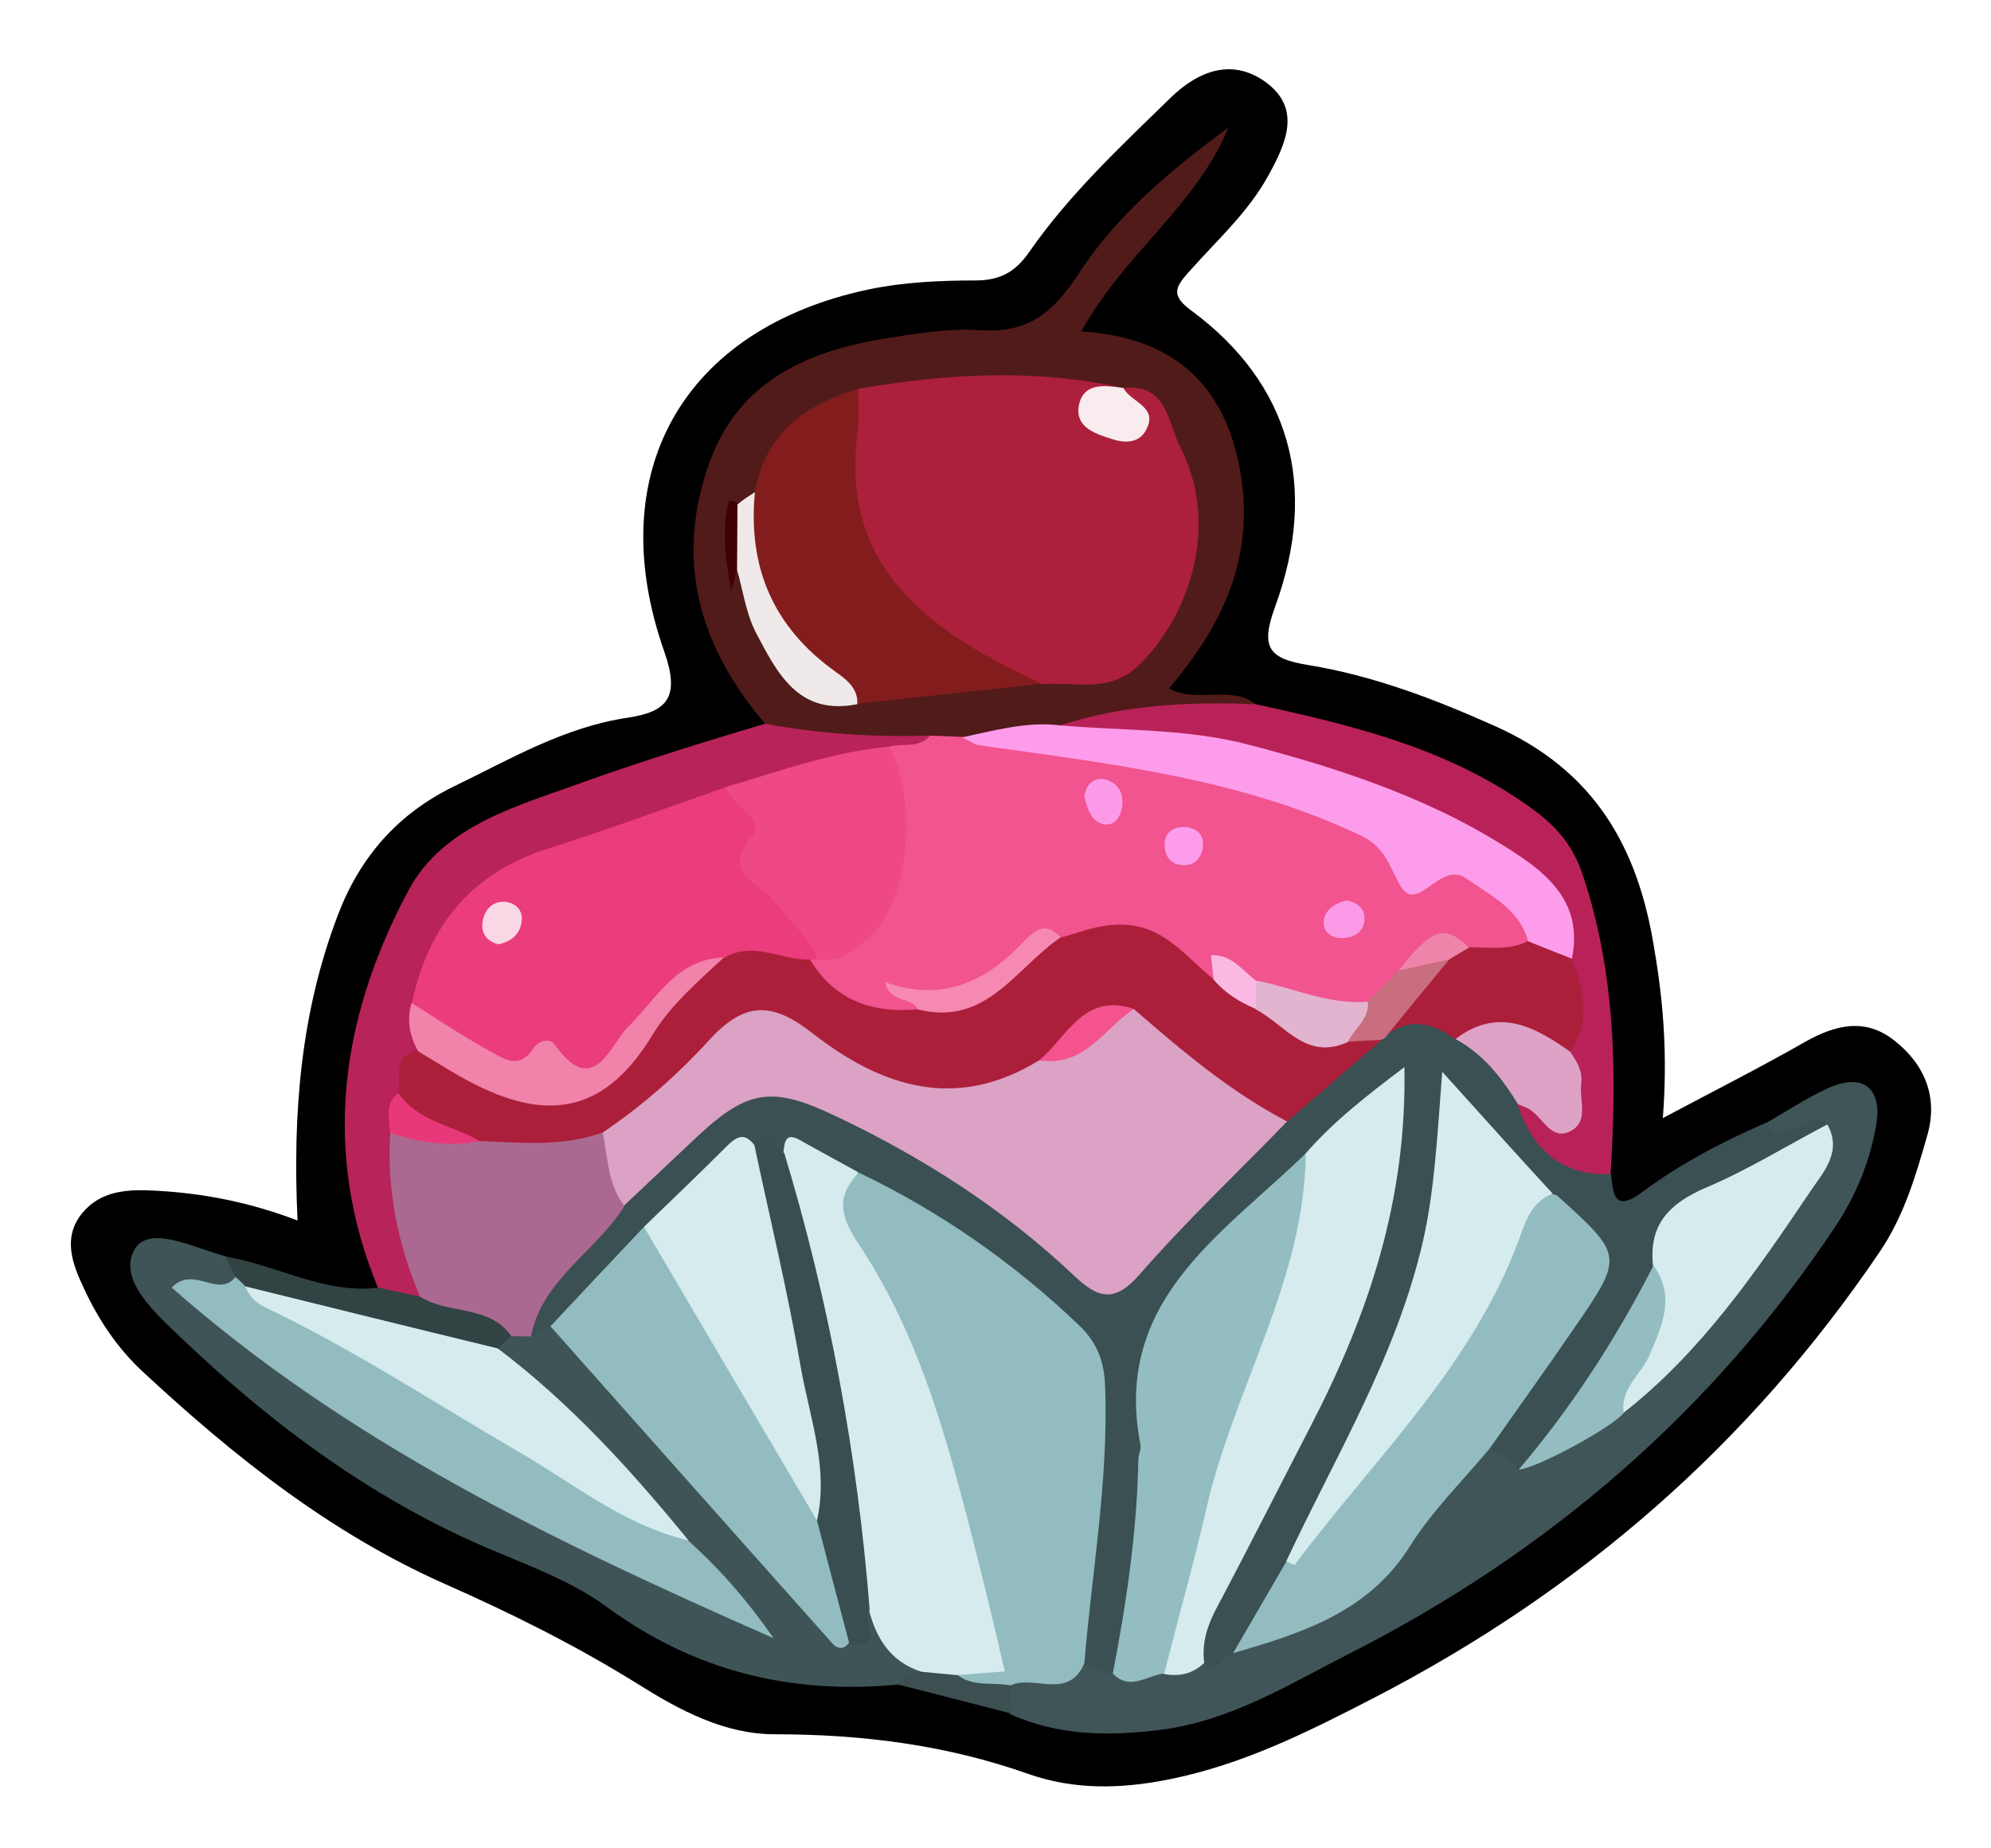 <?xml version="1.0" encoding="utf-8"?>
<!-- Generator: Adobe Illustrator 23.0.2, SVG Export Plug-In . SVG Version: 6.00 Build 0)  -->
<svg version="1.1" id="Camada_1" xmlns="http://www.w3.org/2000/svg" xmlns:xlink="http://www.w3.org/1999/xlink" x="0px" y="0px"
	 viewBox="0 0 46.84 43.48" style="enable-background:new 0 0 46.84 43.48;" xml:space="preserve">
<style type="text/css">
	.st0{fill:#3A5052;}
	.st1{fill:#511B1A;}
	.st2{fill:#405557;}
	.st3{fill:#3E5456;}
	.st4{fill:#B82359;}
	.st5{fill:#B82258;}
	.st6{fill:#324344;}
	.st7{fill:#3C4F51;}
	.st8{fill:#DBA2C5;}
	.st9{fill:#92BCC0;}
	.st10{fill:#AC1F3A;}
	.st11{fill:#D5EBED;}
	.st12{fill:#93BDC1;}
	.st13{fill:#AB6992;}
	.st14{fill:#D5ECEE;}
	.st15{fill:#384E50;}
	.st16{fill:#AB1F3B;}
	.st17{fill:#DEA2C7;}
	.st18{fill:#C96E7F;}
	.st19{fill:#F1548E;}
	.st20{fill:#AC203C;}
	.st21{fill:#831D1D;}
	.st22{fill:#FD9CEB;}
	.st23{fill:#F0E9E9;}
	.st24{fill:#3F0101;}
	.st25{fill:#EB3C7C;}
	.st26{fill:#EE4885;}
	.st27{fill:#F182AA;}
	.st28{fill:#E93879;}
	.st29{fill:#F4538E;}
	.st30{fill:#E2B4CF;}
	.st31{fill:#F589B1;}
	.st32{fill:#FAB9E3;}
	.st33{fill:#EF84AA;}
	.st34{fill:#FD9AE8;}
	.st35{fill:#F8ECEE;}
	.st36{fill:#FAD7E4;}
</style>
<g>
	<path d="M39.12,26.31c1.26-0.67,2.31-1.2,3.34-1.79c0.71-0.4,1.41-0.58,2.1-0.04c0.73,0.57,1.04,1.35,0.78,2.24
		c-0.27,0.95-0.55,1.9-1.12,2.74c-3.06,4.52-7.02,7.97-11.89,10.49c-1.57,0.81-3.08,1.57-4.82,1.92c-1.14,0.23-2.23,0.25-3.3-0.12
		c-1.94-0.69-3.93-0.94-5.99-0.94c-1.18,0-2.24-0.57-3.21-1.18c-1.46-0.91-2.99-1.67-4.55-2.36c-2.7-1.2-4.97-3.01-7.11-5
		c-0.59-0.55-1.03-1.21-1.37-1.94c-0.29-0.61-0.51-1.22-0.04-1.79c0.44-0.53,1.08-0.56,1.74-0.52c1.11,0.06,2.19,0.27,3.32,0.7
		c-0.12-2.55,0.08-4.91,0.95-7.19c0.52-1.37,1.42-2.39,2.74-3.03c1.32-0.64,2.59-1.39,4.07-1.61c0.95-0.14,1.24-0.49,0.87-1.55
		c-1.49-4.23,0.45-7.61,4.81-8.53c0.81-0.17,1.67-0.21,2.5-0.21c0.59,0,0.95-0.2,1.28-0.68c0.94-1.35,2.14-2.47,3.32-3.62
		c0.67-0.65,1.47-0.94,2.26-0.35c0.82,0.62,0.45,1.43,0.05,2.16c-0.48,0.89-1.24,1.56-1.9,2.31c-0.31,0.35-0.4,0.54,0.08,0.89
		c2.31,1.71,3.01,4.13,1.96,6.99c-0.34,0.94-0.14,1.2,0.79,1.35c1.53,0.25,2.97,0.8,4.4,1.44c2.32,1.04,3.36,2.83,3.74,5.25
		C39.14,23.62,39.23,24.86,39.12,26.31z"/>
	<path class="st0" d="M37.9,27.62c0.05,0.48,0.07,0.93,0.75,0.42c0.89-0.66,1.88-1.18,2.9-1.62c0.34,0.16,0.56-0.16,0.84-0.22
		c0.29-0.07,0.61-0.23,0.7,0.26c-0.53,0.94-1.58,1.1-2.42,1.52c-0.84,0.42-1.45,0.89-1.52,1.87c-0.88,1.74-1.8,3.46-3.3,4.78
		c-0.32-0.15-0.67-0.25-0.91-0.54c0.08-0.95,0.86-1.48,1.32-2.21c0.21-0.33,0.46-0.65,0.68-0.98c0.81-1.23,0.8-1.3-0.21-2.3
		c-0.14-0.14-0.29-0.27-0.43-0.41c-0.34-0.34-0.66-0.69-1.02-1.02c-0.32-0.29-0.51-0.72-1.03-1.01C34,30.11,32.36,33.5,30.5,36.8
		c-0.52,0.7-0.74,1.57-1.31,2.24c-0.33,0.22-0.63,0.69-1.03,0.08c-0.2-0.64,0.11-1.16,0.36-1.71c0.91-2.05,2.16-3.92,2.99-6
		c0.7-1.74,1.19-3.52,1.18-5.5c-0.77,0.38-1.3,0.91-1.83,1.45c-1.2,1.11-2.27,2.33-3.33,3.56c-0.37,0.43-0.41,0.88-0.4,1.43
		c0.03,2.26-0.03,4.51-0.7,6.7c-0.04,0.11-0.1,0.21-0.17,0.31c-0.35,0.2-0.62,0.03-0.87-0.19c-0.28-0.44-0.16-0.91-0.1-1.39
		c0.17-1.26,0.26-2.52,0.38-3.78c0.17-1.8-0.66-2.94-1.98-3.89c-1.09-0.79-2.24-1.5-3.4-2.19c-0.56-0.29-1.04-0.79-1.75-0.71
		c-0.3,0.04-0.56-0.2-0.87-0.13c-0.99,0.4-1.48,1.4-2.32,1.97c-0.79,0.76-1.4,1.69-2.26,2.38c-0.22,0.09-0.44,0.18-0.66,0.01
		c-0.27-0.48-0.01-0.85,0.29-1.18c0.62-0.67,1.11-1.46,1.79-2.08c0.61-0.58,1.17-1.19,1.79-1.76c0.98-0.89,2.04-1.13,3.29-0.51
		c1.83,0.9,3.57,1.92,5.14,3.23c1.46,1.22,1.47,1.17,2.75-0.19c0.84-0.9,1.5-1.97,2.57-2.64c0.73-0.66,1.41-1.38,2.22-1.94
		c0.13-0.11,0.26-0.21,0.41-0.3c0.65-0.4,1.22-0.12,1.78,0.19c0.64,0.4,1.13,0.95,1.48,1.62C36.23,26.88,37.12,27.19,37.9,27.62z"/>
	<path class="st1" d="M18,17.03c-1.57-1.83-2.14-3.89-1.29-6.2c0.69-1.86,2.29-2.57,4.09-2.86c0.74-0.12,1.52-0.25,2.25-0.2
		c1.18,0.08,1.75-0.45,2.34-1.35c0.9-1.38,2.17-2.43,3.51-3.42c-0.75,1.84-2.45,2.96-3.46,4.8c2.14,0.13,3.38,1.23,3.74,3.3
		c0.34,1.97-0.38,3.58-1.68,5.1c0.66,0.36,1.45-0.09,2.04,0.37c-0.22,0.28-0.54,0.36-0.85,0.34c-1.24-0.08-2.43,0.19-3.62,0.48
		c-0.83-0.04-1.64,0.09-2.46,0.25c-0.28,0.03-0.56,0.03-0.85,0.01c-0.87-0.04-1.74,0.05-2.61-0.08C18.73,17.5,18.29,17.42,18,17.03z
		"/>
	<path class="st2" d="M28.33,39.13c0.36,0.32,0.44-0.21,0.68-0.23c0.59-0.4,1.18-0.78,1.88-0.96c0.73-0.19,1.17-0.75,1.67-1.28
		c0.83-0.86,1.21-2.16,2.48-2.58c0.21,0.18,0.55,0.19,0.67,0.5c0.78-0.52,1.58-1.02,2.35-1.56c2-1.92,3.85-3.94,4.92-6.56
		c-0.47-0.44-0.97,0.63-1.45-0.02c0.48-0.28,0.95-0.59,1.45-0.82c0.82-0.39,1.31-0.04,1.16,0.85c-0.14,0.83-0.46,1.62-0.92,2.33
		c-2.91,4.39-6.76,7.71-11.45,10.1c-1.46,0.74-2.81,1.6-4.5,1.81c-1.23,0.15-2.37,0.13-3.5-0.37c-0.19-0.22-0.21-0.46-0.08-0.71
		c0.53-0.4,1.19-0.31,1.78-0.47c0.23,0.08,0.46,0.16,0.69,0.24c0.4-0.09,0.8-0.2,1.21-0.27C27.7,39.09,28.02,38.97,28.33,39.13z"/>
	<path class="st3" d="M12.49,31.45c0.15-0.08,0.31-0.16,0.46-0.24c1.57,0.82,2.4,2.37,3.54,3.61c1.12,1.22,2.29,2.39,3.43,3.57
		c0.3-0.04,0.3-0.4,0.54-0.51c0.6,0.31,0.9,0.88,1.22,1.44c-0.1,0.25-0.32,0.29-0.55,0.32c-2.51,0.24-4.79-0.31-6.86-1.83
		c-0.76-0.56-1.68-0.91-2.56-1.28c-2.84-1.17-5.26-2.96-7.46-5.06c-0.6-0.57-1.48-1.36-1.09-2.06c0.34-0.61,1.41-0.04,2.14,0.15
		c0.22,0.11,0.39,0.25,0.35,0.53c-0.1,0.39-0.51,0.27-0.8,0.49c3.76,3.11,7.99,5.34,12.48,7.23c-0.43-0.53-0.92-0.93-1.34-1.4
		c-0.99-1.42-2.34-2.5-3.51-3.75c-0.27-0.29-0.66-0.47-0.76-0.89c0.03-0.19,0.14-0.32,0.29-0.41C12.18,31.3,12.34,31.32,12.49,31.45
		z"/>
	<path class="st4" d="M18,17.03c1.28,0.24,2.57,0.32,3.87,0.28c-0.07,0.56-0.54,0.46-0.89,0.55c-1.29,0.16-2.52,0.58-3.77,0.93
		c-1.37,0.42-2.7,0.95-4.06,1.39c-1.7,0.55-2.76,1.66-3.17,3.4c-0.1,0.38,0.03,0.76-0.04,1.14c-0.17,0.34-0.32,0.68-0.39,1.05
		c-0.11,0.33-0.1,0.67-0.1,1.02c-0.12,1.27,0.53,2.45,0.45,3.71c-0.41,0.3-0.74,0.22-1.01-0.2c-1.33-3.23-0.87-6.36,0.71-9.33
		c0.84-1.59,2.68-2.03,4.19-2.59C15.17,17.89,16.59,17.45,18,17.03z"/>
	<path class="st5" d="M24.94,17.07c1.5-0.49,3.04-0.56,4.6-0.5c2.33,0.51,4.64,1.06,6.61,2.54c0.53,0.4,0.88,0.85,1.09,1.49
		c0.77,2.3,0.8,4.66,0.65,7.03c-1.17,0.04-1.84-0.59-2.19-1.64c0.08-0.09,0.2-0.15,0.31-0.1c0.94,0.48,0.95-0.07,0.84-0.75
		c-0.02-0.15-0.03-0.31-0.02-0.46c0.11-0.71,0.06-1.41-0.12-2.1c0.03-1.14-0.59-1.87-1.52-2.39c-2.93-1.63-6-2.81-9.44-2.67
		C25.42,17.53,25.01,17.6,24.94,17.07z"/>
	<path class="st6" d="M8.9,30.3c0.32,0.07,0.64,0.14,0.97,0.21c0.89-0.08,1.79-0.2,2.15,0.93c-0.1,0.1-0.2,0.2-0.3,0.29
		c-0.24,0.2-0.52,0.2-0.79,0.13c-1.68-0.44-3.41-0.71-5.04-1.36c-0.17-0.11-0.26-0.27-0.35-0.45c-0.08-0.16-0.16-0.32-0.24-0.48
		C6.51,29.76,7.62,30.46,8.9,30.3z"/>
	<path class="st7" d="M21.13,39.64c0.12-0.23,0.34-0.26,0.56-0.29c0.27-0.24,0.58-0.22,0.9-0.17c0.4,0.15,0.89,0.07,1.19,0.48
		c0,0.22,0,0.44,0,0.66C22.9,40.09,22.02,39.87,21.13,39.64z"/>
	<path class="st8" d="M30.28,26.39c-1.16,1.2-2.38,2.35-3.47,3.6c-0.6,0.69-0.99,0.55-1.54,0.03c-1.67-1.58-3.58-2.8-5.66-3.78
		c-1.44-0.68-2.02-0.6-3.19,0.49c-0.58,0.55-1.16,1.09-1.74,1.64c-0.85-0.27-0.66-1-0.73-1.62c0.9-1.23,2.13-2.13,3.31-3.05
		c0.63-0.49,1.39-0.13,1.99,0.33c1.57,1.21,3.24,1.69,5.1,0.68c0.96,0.05,1.45-0.89,2.29-1.09C27.92,24.47,29.29,25.19,30.28,26.39z
		"/>
	<path class="st9" d="M23.78,39.66c-0.41-0.08-0.86,0.04-1.24-0.23c0.69-0.23,0.69-0.64,0.51-1.29c-0.71-2.56-1.23-5.18-2.46-7.57
		c-0.26-0.49-0.56-0.96-0.83-1.44c-0.38-0.65-0.34-1.21,0.46-1.53c1.91,0.92,3.62,2.11,5.16,3.58c0.44,0.42,0.6,0.86,0.62,1.46
		c0.08,2.19-0.31,4.34-0.49,6.5C25.13,40.02,24.32,39.4,23.78,39.66z"/>
	<path class="st10" d="M30.28,26.39c-1.34-0.7-2.48-1.67-3.61-2.65c-0.95,0.02-1.39,0.97-2.22,1.21c-1.95,1.2-3.7,0.64-5.34-0.64
		c-0.96-0.75-1.6-0.74-2.43,0.17c-0.75,0.82-1.58,1.55-2.5,2.17c-0.78,0.84-1.76,0.56-2.7,0.49c-0.77-0.37-1.85-0.29-2.11-1.42
		c0.07-0.37-0.16-0.89,0.47-0.99c0.54-0.18,0.9,0.24,1.31,0.44c1.82,0.89,2.87,0.63,3.97-1.02c0.5-0.74,1.1-1.37,1.86-1.85
		c0.67-0.35,1.32-0.21,1.97,0.08c0.81,0.56,1.57,1.21,2.66,1.09c1.48,0.25,2.22-0.96,3.23-1.64c1.41-0.7,2.51-0.42,3.79,0.94
		c0.32,0.3,0.7,0.53,1.07,0.77c0.65,0.45,1.3,0.94,2.18,0.71c0.24,0,0.46,0.03,0.63,0.22C31.76,25.11,31.02,25.75,30.28,26.39z"/>
	<path class="st11" d="M20.2,27.59c-0.54,0.59-0.44,1.03,0.03,1.73c1.51,2.28,2.15,4.93,2.82,7.55c0.2,0.8,0.39,1.6,0.59,2.46
		c-0.41,0.03-0.76,0.06-1.11,0.09c-0.28-0.03-0.56-0.05-0.85-0.08c-0.72-0.23-1.07-0.78-1.24-1.47c-0.36-0.28-0.33-0.69-0.39-1.08
		c-0.38-2.79-0.85-5.56-1.57-8.28c-0.12-0.44-0.32-0.91-0.05-1.38c0.03-0.25,0.04-0.51,0.41-0.29C19.3,27.1,19.75,27.34,20.2,27.59z
		"/>
	<path class="st11" d="M28.33,39.13c-0.27,0.26-0.59,0.33-0.95,0.26c-0.31-0.41-0.12-0.84-0.02-1.25c0.59-2.39,1.15-4.8,2.19-7.03
		c0.6-1.28,0.37-2.76,1.16-3.96c0.65-0.75,1.42-1.35,2.33-2.04c0.06,3.14-0.85,5.82-2.18,8.4c-0.75,1.45-1.49,2.92-2.26,4.37
		C28.4,38.27,28.27,38.67,28.33,39.13z"/>
	<path class="st9" d="M35.05,34.08c-0.63,0.76-1.35,1.46-1.87,2.29c-0.98,1.57-2.55,2.06-4.17,2.53c0.42-0.72,0.83-1.43,1.25-2.15
		c1.79-2.59,4.15-4.8,5.3-7.83c0.15-0.4,0.32-0.94,0.97-0.82c0.04,0.01,0.08,0.02,0.11,0.04c1.56,1.41,1.56,1.42,0.39,3.12
		C36.38,32.21,35.71,33.14,35.05,34.08z"/>
	<path class="st12" d="M30.72,27.14c-0.03,2.98-1.68,5.51-2.33,8.32c-0.3,1.31-0.67,2.61-1,3.92c-0.4,0.04-0.81,0.42-1.21,0
		c0.32-1.66,0.57-3.34,0.6-5.03c0-0.12,0.07-0.24,0.05-0.35C26.17,30.6,28.76,29.05,30.72,27.14z"/>
	<path class="st9" d="M19.97,38.66c-0.13,0.18-0.28,0.13-0.39,0.01c-2.21-2.48-4.42-4.97-6.63-7.46c0.73-0.78,1.46-1.56,2.2-2.34
		c1.15,0.73,1.41,2.09,2.12,3.12c0.83,1.21,1.54,2.5,2.17,3.84C19.71,36.76,20.21,37.64,19.97,38.66z"/>
	<path class="st13" d="M11.28,26.85c0.97,0.04,1.95,0.14,2.9-0.2c0.12,0.59,0.12,1.22,0.51,1.73c-0.66,1.07-1.93,1.71-2.2,3.07
		c-0.15,0-0.31-0.01-0.46-0.01c-0.53-0.75-1.49-0.5-2.15-0.93c-0.52-1.23-0.78-2.51-0.7-3.84C9.91,26.3,10.57,26.87,11.28,26.85z"/>
	<path class="st14" d="M36.53,28.09c-0.52,0.19-0.65,0.69-0.81,1.12c-1.12,2.98-3.41,5.14-5.26,7.61c-0.01,0.01-0.13-0.05-0.2-0.08
		c1.16-2.48,2.6-4.83,3.22-7.55c0.27-1.2,0.33-2.42,0.45-3.97C34.92,26.32,35.72,27.21,36.53,28.09z"/>
	<path class="st11" d="M19.22,35.78c-1.36-2.3-2.71-4.6-4.07-6.91c0.65-0.63,1.3-1.25,1.94-1.89c0.23-0.23,0.42-0.35,0.66-0.03
		c0.37,0.24,0.43,0.66,0.53,1.03c0.56,2.11,0.98,4.25,1.28,6.42C19.63,34.89,19.85,35.45,19.22,35.78z"/>
	<path class="st11" d="M42.99,26.46c0.36,0.64-0.1,1.13-0.39,1.56c-1.28,1.9-2.58,3.8-4.41,5.23c-0.37-0.45-0.03-0.82,0.16-1.19
		c0.36-0.72,0.62-1.45,0.54-2.27c-0.11-0.98,0.39-1.48,1.26-1.85C41.14,27.52,42.05,26.95,42.99,26.46z"/>
	<path class="st15" d="M19.22,35.78c0.28-1.24-0.17-2.41-0.38-3.6c-0.3-1.75-0.72-3.48-1.09-5.22c0.39-0.57,0.48,0.07,0.7,0.17
		c1.06,3.51,1.72,7.09,2.01,10.75c-0.24,0.21,0.43,0.99-0.48,0.79C19.72,37.7,19.47,36.74,19.22,35.78z"/>
	<path class="st16" d="M36.97,22.55c0.29,0.74,0.47,1.47-0.04,2.2c-0.91-0.03-1.75-0.61-2.7-0.3c-0.51-0.36-1.04-0.53-1.6-0.1
		c-0.09-1.01,0.87-1.28,1.32-1.91c0.18-0.15,0.39-0.27,0.62-0.33c0.46-0.08,0.91-0.14,1.38-0.15
		C36.38,22.02,36.75,22.16,36.97,22.55z"/>
	<path class="st12" d="M38.9,29.78c0.52,0.72,0.21,1.4-0.09,2.1c-0.19,0.46-0.7,0.78-0.61,1.37c-0.3,0.36-2.09,1.32-2.47,1.33
		C36.98,33.11,38.02,31.5,38.9,29.78z"/>
	<path class="st17" d="M34.24,24.45c1-0.76,1.86-0.3,2.7,0.3c0.16,0.23,0.3,0.46,0.26,0.76c-0.05,0.37,0.18,0.85-0.22,1.09
		c-0.46,0.27-0.66-0.26-0.96-0.47c-0.09-0.07-0.21-0.1-0.31-0.15C35.33,25.36,34.89,24.8,34.24,24.45z"/>
	<path class="st18" d="M34.1,22.57c-0.49,0.59-0.97,1.18-1.46,1.78c-0.04,0.06-0.08,0.1-0.15,0.12c-0.26,0.01-0.52,0.03-0.79,0.04
		c-0.19-0.45,0.19-0.71,0.35-1.06c0.25-0.32,0.53-0.61,0.87-0.83C33.31,22.44,33.7,22.23,34.1,22.57z"/>
	<path class="st19" d="M32.9,22.84c-0.24,0.24-0.48,0.48-0.72,0.72c-0.88,0.53-1.67,0.03-2.48-0.21c-0.42,0.05-0.58-0.88-1.14-0.3
		c-0.7-0.55-1.2-1.35-2.33-1.29c-0.49,0.03-0.85,0.19-1.27,0.3c-0.73-0.03-1.02,0.66-1.54,0.98c-0.53,0.33-1.03,0.63-1.63,0.44
		c-0.54-0.17-0.05,0.24-0.19,0.27c-1.08,0.1-1.97-0.21-2.55-1.18c0.07-0.09,0.16-0.16,0.25-0.22c1.43-0.73,2.2-2.61,1.68-4.1
		c-0.08-0.22-0.19-0.44-0.06-0.68c0.32-0.09,0.7,0.05,0.96-0.26c0.25,0.01,0.51,0.02,0.76,0.03c3.15,0.14,6.24,0.57,9.16,1.9
		c0.93,0.43,1.6,1.32,2.85,1.28c0.54-0.02,1.51,0.56,1.31,1.62c-0.44,0.23-0.92,0.15-1.38,0.15C33.88,22.07,33.39,22.45,32.9,22.84z
		"/>
	<path class="st20" d="M26.43,9.13c1.04-0.12,1.05,0.85,1.34,1.4c0.86,1.66,0.36,3.75-0.93,5.08c-0.72,0.74-1.54,0.42-2.33,0.49
		c-1.73-0.25-2.98-1.21-3.95-2.63c-0.94-1.38-0.91-2.82-0.37-4.32C22.27,8.79,24.35,8.67,26.43,9.13c-0.07,0.09-0.16,0.16-0.26,0.23
		c-0.15,0.1-0.39,0.17-0.25,0.42c0.08,0.15,0.25,0.2,0.41,0.14c0.28-0.1,0.15-0.3,0.08-0.47C26.37,9.34,26.36,9.23,26.43,9.13z"/>
	<path class="st21" d="M20.19,9.15c0,0.36,0.03,0.72-0.02,1.07c-0.36,2.86,1.34,4.36,3.6,5.51c0.24,0.12,0.49,0.24,0.73,0.36
		c-1.45,0.16-2.89,0.31-4.34,0.47c-1.06-0.88-2.25-1.65-2.56-3.15c-0.14-0.65-0.2-1.25,0.16-1.83C18,10.2,18.94,9.52,20.19,9.15z"/>
	<path class="st22" d="M35.95,22.15c-0.21-0.77-0.88-1.07-1.46-1.48c-0.62-0.44-1.15,0.89-1.56,0.15c-0.26-0.47-0.34-0.88-0.92-1.16
		c-2.84-1.35-5.91-1.69-8.96-2.12c-0.14-0.02-0.28-0.13-0.41-0.19c0.76-0.16,1.52-0.38,2.31-0.28c1.49,0.13,2.98,0.07,4.45,0.46
		c2.25,0.59,4.44,1.32,6.39,2.64c0.86,0.58,1.42,1.28,1.19,2.39C36.63,22.42,36.29,22.29,35.95,22.15z"/>
	<path class="st23" d="M17.76,11.58c-0.17,1.77,0.43,3.18,1.9,4.23c0.24,0.17,0.53,0.38,0.51,0.76c-1.39,0.28-1.89-0.74-2.39-1.69
		c-0.23-0.45-0.3-0.98-0.44-1.47c-0.24-0.52-0.26-1.03,0.01-1.54C17.48,11.76,17.62,11.67,17.76,11.58z"/>
	<path class="st24" d="M17.35,11.85c0,0.51-0.01,1.03-0.01,1.54c-0.05,0.18-0.09,0.35-0.14,0.53c-0.12-0.72-0.23-1.43-0.05-2.13
		c0-0.01,0.07-0.02,0.1,0C17.29,11.8,17.32,11.83,17.35,11.85z"/>
	<path class="st9" d="M5.54,30.05c0.08,0.07,0.16,0.14,0.23,0.22c3.68,1.64,6.97,3.95,10.42,5.98c0.67,0.61,1.29,1.27,2.01,2.3
		c-5.23-2.3-10.05-4.63-14.16-8.25C4.55,29.76,5.13,30.56,5.54,30.05z"/>
	<path class="st11" d="M16.2,36.25c-1.5-0.35-2.68-1.32-3.97-2.07c-1.98-1.15-3.9-2.42-5.98-3.41c-0.23-0.11-0.39-0.26-0.48-0.5
		c1.98,0.49,3.96,0.98,5.94,1.46C13.43,33.03,14.85,34.6,16.2,36.25z"/>
	<path class="st25" d="M19.23,22.57l-0.09,0.01c0,0-0.09,0-0.09,0c-0.67,0.02-1.33-0.45-2.01-0.04c-0.65,0.16-1.12,0.62-1.48,1.1
		c-0.8,1.07-1.47,2.02-3.15,1.53c-1.1-0.32-2.12-0.5-2.72-1.57c0.39-1.82,1.4-3.07,3.23-3.64c1.4-0.44,2.78-0.96,4.16-1.44
		c1.08,0.71,1.15,0.99,0.38,1.63C18.1,20.91,19.28,21.28,19.23,22.57z"/>
	<path class="st26" d="M19.23,22.57c-0.22-0.56-0.69-0.93-1.04-1.39c-0.32-0.43-1.28-0.6-0.49-1.51c0.32-0.37-0.48-0.71-0.63-1.15
		c1.27-0.37,2.51-0.83,3.85-0.95c0.67,1.24,0.48,3.59-0.43,4.45C20.15,22.33,19.78,22.68,19.23,22.57z"/>
	<path class="st27" d="M9.68,23.6c0.61,0.38,1.2,0.78,1.82,1.12c0.32,0.17,0.7,0.48,1.04-0.04c0.12-0.19,0.39-0.27,0.51-0.1
		c0.92,1.3,1.31-0.01,1.73-0.42c0.68-0.67,1.13-1.59,2.25-1.63c-0.61,0.57-1.25,1.11-1.69,1.84c-1.05,1.72-2.34,2.07-4.16,1.15
		c-0.46-0.23-0.9-0.52-1.34-0.78C9.63,24.38,9.57,24,9.68,23.6z"/>
	<path class="st28" d="M11.28,26.85c-0.72,0.15-1.42,0.03-2.11-0.19c0.01-0.33-0.14-0.68,0.2-0.94
		C9.83,26.4,10.65,26.47,11.28,26.85z"/>
	<path class="st29" d="M24.45,24.95c0.66-0.56,1.05-1.6,2.22-1.21C25.97,24.22,25.5,25.12,24.45,24.95z"/>
	<path class="st30" d="M29.54,23.07c0.88,0.17,1.71,0.58,2.64,0.5c0.04,0.41-0.32,0.63-0.47,0.95c-0.98,0.45-1.48-0.41-2.17-0.77
		C29.37,23.51,29.33,23.29,29.54,23.07z"/>
	<path class="st31" d="M21.59,23.75c-0.14-0.32-0.64-0.11-0.77-0.64c1.34,0.48,2.36,0,3.24-0.93c0.24-0.25,0.53-0.54,0.89-0.12
		C23.9,22.77,23.2,24.17,21.59,23.75z"/>
	<path class="st32" d="M29.54,23.07c0,0.22,0,0.45,0,0.67c-0.38-0.16-0.72-0.37-0.99-0.69c-0.02-0.19-0.04-0.38-0.06-0.57
		C28.97,22.45,29.22,22.83,29.54,23.07z"/>
	<path class="st33" d="M32.9,22.84c0.8-1.01,1.08-1.1,1.66-0.54c-0.16,0.09-0.31,0.18-0.47,0.28C33.7,22.66,33.3,22.75,32.9,22.84z"
		/>
	<path class="st34" d="M25.51,18.75c0.04-0.29,0.21-0.46,0.48-0.41c0.31,0.07,0.45,0.32,0.41,0.63c-0.03,0.25-0.18,0.49-0.46,0.42
		C25.65,19.31,25.58,19,25.51,18.75z"/>
	<path class="st34" d="M31.67,21.19c0.26,0.04,0.44,0.18,0.43,0.45c-0.01,0.27-0.22,0.41-0.46,0.43c-0.25,0.03-0.5-0.09-0.5-0.35
		C31.14,21.43,31.39,21.26,31.67,21.19z"/>
	<path class="st22" d="M27.9,19.46c0.26,0.04,0.43,0.18,0.4,0.46c-0.03,0.26-0.18,0.44-0.44,0.44c-0.33,0-0.48-0.23-0.46-0.54
		C27.43,19.55,27.64,19.45,27.9,19.46z"/>
	<path class="st35" d="M26.43,9.13c0.17,0.34,0.85,0.44,0.52,1.01c-0.15,0.27-0.46,0.29-0.73,0.21c-0.41-0.13-0.93-0.27-0.84-0.8
		C25.48,8.99,26,9.07,26.43,9.13C26.44,9.13,26.43,9.13,26.43,9.13z"/>
	<path class="st36" d="M11.73,22.22c-0.27-0.06-0.41-0.25-0.38-0.5c0.03-0.29,0.22-0.52,0.53-0.5c0.24,0.02,0.44,0.2,0.39,0.48
		C12.23,21.99,12.02,22.16,11.73,22.22z"/>
</g>
</svg>
